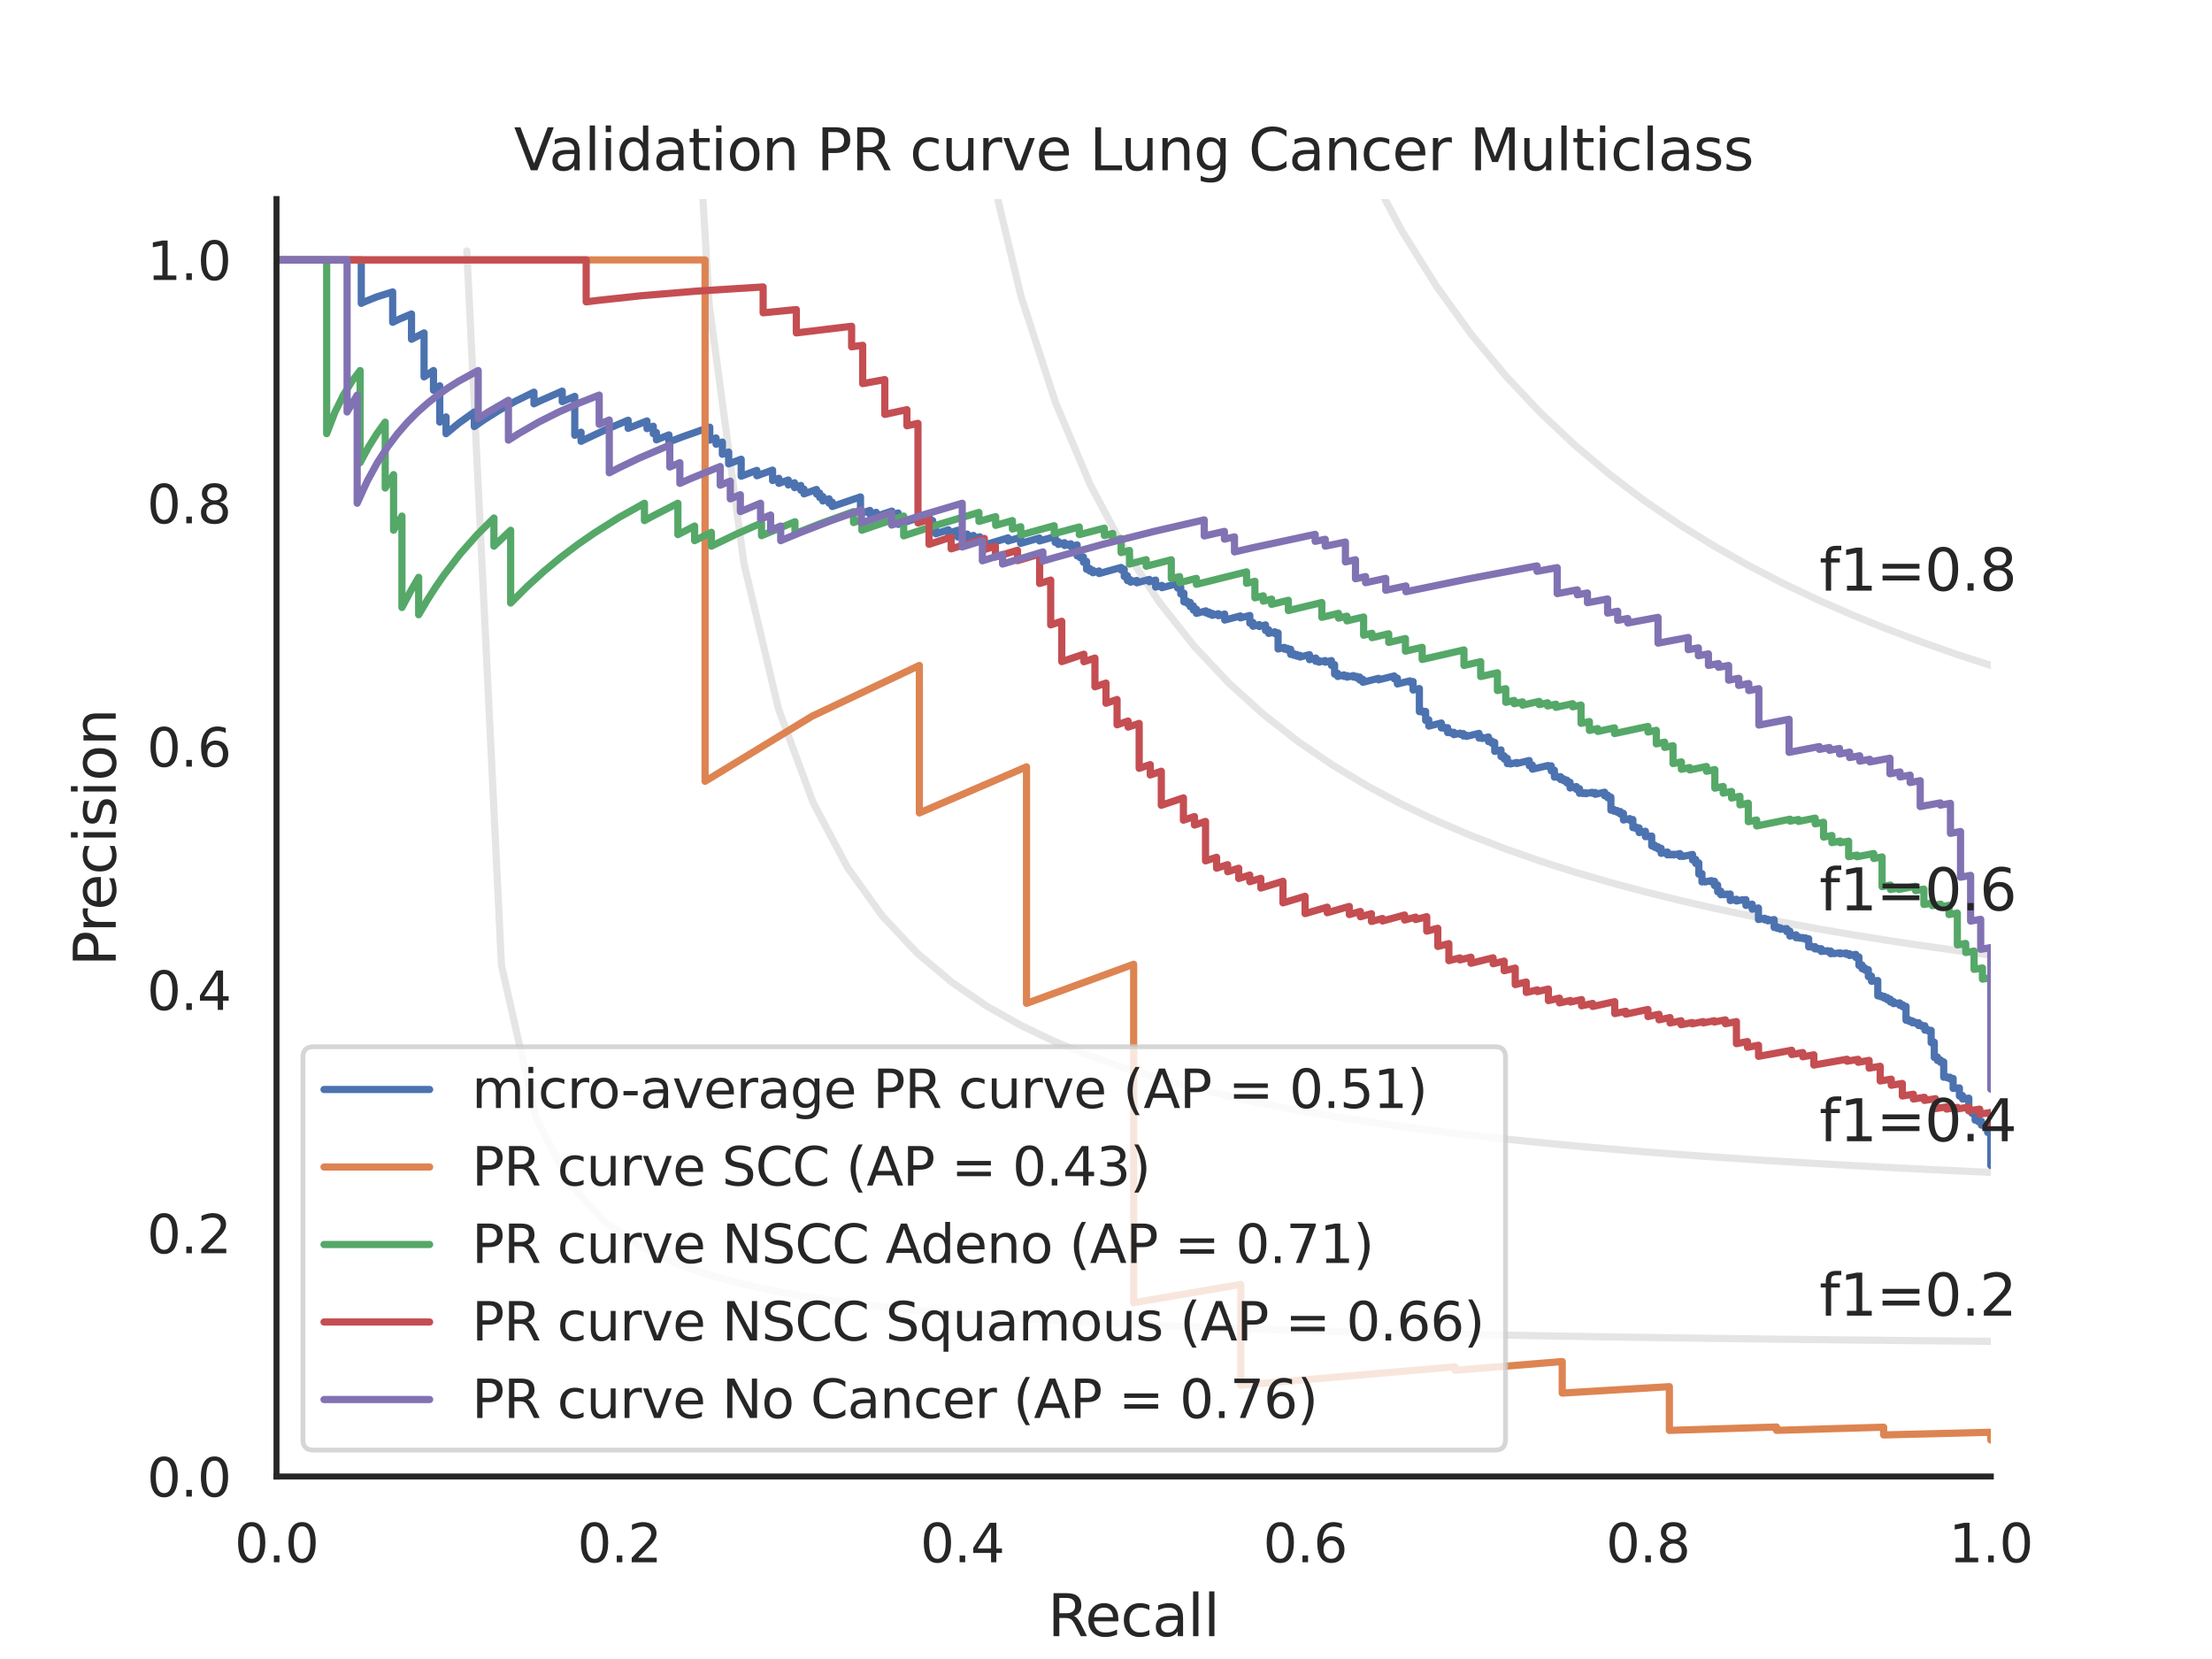 <?xml version="1.0" encoding="utf-8" standalone="no"?>
<!DOCTYPE svg PUBLIC "-//W3C//DTD SVG 1.1//EN"
  "http://www.w3.org/Graphics/SVG/1.1/DTD/svg11.dtd">
<svg xmlns:xlink="http://www.w3.org/1999/xlink" width="460.8pt" height="345.6pt" viewBox="0 0 460.8 345.6" xmlns="http://www.w3.org/2000/svg" version="1.1">
 <defs>
  <style type="text/css">*{stroke-linejoin: round; stroke-linecap: butt}</style>
 </defs>
 <g id="figure_1">
  <g id="patch_1">
   <path d="M 0 345.6 
L 460.8 345.6 
L 460.8 0 
L 0 0 
z
" style="fill: #ffffff"/>
  </g>
  <g id="axes_1">
   <g id="patch_2">
    <path d="M 57.6 307.584 
L 414.72 307.584 
L 414.72 41.472 
L 57.6 41.472 
z
" style="fill: #ffffff"/>
   </g>
   <g id="matplotlib.axis_1">
    <g id="xtick_1">
     <g id="text_1">
      <!-- 0.0 -->
      <g style="fill: #262626" transform="translate(48.853 325.442) scale(0.11 -0.11)">
       <defs>
        <path id="DejaVuSans-30" d="M 2034 4250 
Q 1547 4250 1301 3770 
Q 1056 3291 1056 2328 
Q 1056 1369 1301 889 
Q 1547 409 2034 409 
Q 2525 409 2770 889 
Q 3016 1369 3016 2328 
Q 3016 3291 2770 3770 
Q 2525 4250 2034 4250 
z
M 2034 4750 
Q 2819 4750 3233 4129 
Q 3647 3509 3647 2328 
Q 3647 1150 3233 529 
Q 2819 -91 2034 -91 
Q 1250 -91 836 529 
Q 422 1150 422 2328 
Q 422 3509 836 4129 
Q 1250 4750 2034 4750 
z
" transform="scale(0.016)"/>
        <path id="DejaVuSans-2e" d="M 684 794 
L 1344 794 
L 1344 0 
L 684 0 
L 684 794 
z
" transform="scale(0.016)"/>
       </defs>
       <use xlink:href="#DejaVuSans-30"/>
       <use xlink:href="#DejaVuSans-2e" x="63.623"/>
       <use xlink:href="#DejaVuSans-30" x="95.41"/>
      </g>
     </g>
    </g>
    <g id="xtick_2">
     <g id="text_2">
      <!-- 0.2 -->
      <g style="fill: #262626" transform="translate(120.277 325.442) scale(0.11 -0.11)">
       <defs>
        <path id="DejaVuSans-32" d="M 1228 531 
L 3431 531 
L 3431 0 
L 469 0 
L 469 531 
Q 828 903 1448 1529 
Q 2069 2156 2228 2338 
Q 2531 2678 2651 2914 
Q 2772 3150 2772 3378 
Q 2772 3750 2511 3984 
Q 2250 4219 1831 4219 
Q 1534 4219 1204 4116 
Q 875 4013 500 3803 
L 500 4441 
Q 881 4594 1212 4672 
Q 1544 4750 1819 4750 
Q 2544 4750 2975 4387 
Q 3406 4025 3406 3419 
Q 3406 3131 3298 2873 
Q 3191 2616 2906 2266 
Q 2828 2175 2409 1742 
Q 1991 1309 1228 531 
z
" transform="scale(0.016)"/>
       </defs>
       <use xlink:href="#DejaVuSans-30"/>
       <use xlink:href="#DejaVuSans-2e" x="63.623"/>
       <use xlink:href="#DejaVuSans-32" x="95.41"/>
      </g>
     </g>
    </g>
    <g id="xtick_3">
     <g id="text_3">
      <!-- 0.4 -->
      <g style="fill: #262626" transform="translate(191.701 325.442) scale(0.11 -0.11)">
       <defs>
        <path id="DejaVuSans-34" d="M 2419 4116 
L 825 1625 
L 2419 1625 
L 2419 4116 
z
M 2253 4666 
L 3047 4666 
L 3047 1625 
L 3713 1625 
L 3713 1100 
L 3047 1100 
L 3047 0 
L 2419 0 
L 2419 1100 
L 313 1100 
L 313 1709 
L 2253 4666 
z
" transform="scale(0.016)"/>
       </defs>
       <use xlink:href="#DejaVuSans-30"/>
       <use xlink:href="#DejaVuSans-2e" x="63.623"/>
       <use xlink:href="#DejaVuSans-34" x="95.41"/>
      </g>
     </g>
    </g>
    <g id="xtick_4">
     <g id="text_4">
      <!-- 0.6 -->
      <g style="fill: #262626" transform="translate(263.125 325.442) scale(0.11 -0.11)">
       <defs>
        <path id="DejaVuSans-36" d="M 2113 2584 
Q 1688 2584 1439 2293 
Q 1191 2003 1191 1497 
Q 1191 994 1439 701 
Q 1688 409 2113 409 
Q 2538 409 2786 701 
Q 3034 994 3034 1497 
Q 3034 2003 2786 2293 
Q 2538 2584 2113 2584 
z
M 3366 4563 
L 3366 3988 
Q 3128 4100 2886 4159 
Q 2644 4219 2406 4219 
Q 1781 4219 1451 3797 
Q 1122 3375 1075 2522 
Q 1259 2794 1537 2939 
Q 1816 3084 2150 3084 
Q 2853 3084 3261 2657 
Q 3669 2231 3669 1497 
Q 3669 778 3244 343 
Q 2819 -91 2113 -91 
Q 1303 -91 875 529 
Q 447 1150 447 2328 
Q 447 3434 972 4092 
Q 1497 4750 2381 4750 
Q 2619 4750 2861 4703 
Q 3103 4656 3366 4563 
z
" transform="scale(0.016)"/>
       </defs>
       <use xlink:href="#DejaVuSans-30"/>
       <use xlink:href="#DejaVuSans-2e" x="63.623"/>
       <use xlink:href="#DejaVuSans-36" x="95.41"/>
      </g>
     </g>
    </g>
    <g id="xtick_5">
     <g id="text_5">
      <!-- 0.8 -->
      <g style="fill: #262626" transform="translate(334.549 325.442) scale(0.11 -0.11)">
       <defs>
        <path id="DejaVuSans-38" d="M 2034 2216 
Q 1584 2216 1326 1975 
Q 1069 1734 1069 1313 
Q 1069 891 1326 650 
Q 1584 409 2034 409 
Q 2484 409 2743 651 
Q 3003 894 3003 1313 
Q 3003 1734 2745 1975 
Q 2488 2216 2034 2216 
z
M 1403 2484 
Q 997 2584 770 2862 
Q 544 3141 544 3541 
Q 544 4100 942 4425 
Q 1341 4750 2034 4750 
Q 2731 4750 3128 4425 
Q 3525 4100 3525 3541 
Q 3525 3141 3298 2862 
Q 3072 2584 2669 2484 
Q 3125 2378 3379 2068 
Q 3634 1759 3634 1313 
Q 3634 634 3220 271 
Q 2806 -91 2034 -91 
Q 1263 -91 848 271 
Q 434 634 434 1313 
Q 434 1759 690 2068 
Q 947 2378 1403 2484 
z
M 1172 3481 
Q 1172 3119 1398 2916 
Q 1625 2713 2034 2713 
Q 2441 2713 2670 2916 
Q 2900 3119 2900 3481 
Q 2900 3844 2670 4047 
Q 2441 4250 2034 4250 
Q 1625 4250 1398 4047 
Q 1172 3844 1172 3481 
z
" transform="scale(0.016)"/>
       </defs>
       <use xlink:href="#DejaVuSans-30"/>
       <use xlink:href="#DejaVuSans-2e" x="63.623"/>
       <use xlink:href="#DejaVuSans-38" x="95.41"/>
      </g>
     </g>
    </g>
    <g id="xtick_6">
     <g id="text_6">
      <!-- 1.0 -->
      <g style="fill: #262626" transform="translate(405.973 325.442) scale(0.11 -0.11)">
       <defs>
        <path id="DejaVuSans-31" d="M 794 531 
L 1825 531 
L 1825 4091 
L 703 3866 
L 703 4441 
L 1819 4666 
L 2450 4666 
L 2450 531 
L 3481 531 
L 3481 0 
L 794 0 
L 794 531 
z
" transform="scale(0.016)"/>
       </defs>
       <use xlink:href="#DejaVuSans-31"/>
       <use xlink:href="#DejaVuSans-2e" x="63.623"/>
       <use xlink:href="#DejaVuSans-30" x="95.41"/>
      </g>
     </g>
    </g>
    <g id="text_7">
     <!-- Recall -->
     <g style="fill: #262626" transform="translate(218.259 340.848) scale(0.12 -0.12)">
      <defs>
       <path id="DejaVuSans-52" d="M 2841 2188 
Q 3044 2119 3236 1894 
Q 3428 1669 3622 1275 
L 4263 0 
L 3584 0 
L 2988 1197 
Q 2756 1666 2539 1819 
Q 2322 1972 1947 1972 
L 1259 1972 
L 1259 0 
L 628 0 
L 628 4666 
L 2053 4666 
Q 2853 4666 3247 4331 
Q 3641 3997 3641 3322 
Q 3641 2881 3436 2590 
Q 3231 2300 2841 2188 
z
M 1259 4147 
L 1259 2491 
L 2053 2491 
Q 2509 2491 2742 2702 
Q 2975 2913 2975 3322 
Q 2975 3731 2742 3939 
Q 2509 4147 2053 4147 
L 1259 4147 
z
" transform="scale(0.016)"/>
       <path id="DejaVuSans-65" d="M 3597 1894 
L 3597 1613 
L 953 1613 
Q 991 1019 1311 708 
Q 1631 397 2203 397 
Q 2534 397 2845 478 
Q 3156 559 3463 722 
L 3463 178 
Q 3153 47 2828 -22 
Q 2503 -91 2169 -91 
Q 1331 -91 842 396 
Q 353 884 353 1716 
Q 353 2575 817 3079 
Q 1281 3584 2069 3584 
Q 2775 3584 3186 3129 
Q 3597 2675 3597 1894 
z
M 3022 2063 
Q 3016 2534 2758 2815 
Q 2500 3097 2075 3097 
Q 1594 3097 1305 2825 
Q 1016 2553 972 2059 
L 3022 2063 
z
" transform="scale(0.016)"/>
       <path id="DejaVuSans-63" d="M 3122 3366 
L 3122 2828 
Q 2878 2963 2633 3030 
Q 2388 3097 2138 3097 
Q 1578 3097 1268 2742 
Q 959 2388 959 1747 
Q 959 1106 1268 751 
Q 1578 397 2138 397 
Q 2388 397 2633 464 
Q 2878 531 3122 666 
L 3122 134 
Q 2881 22 2623 -34 
Q 2366 -91 2075 -91 
Q 1284 -91 818 406 
Q 353 903 353 1747 
Q 353 2603 823 3093 
Q 1294 3584 2113 3584 
Q 2378 3584 2631 3529 
Q 2884 3475 3122 3366 
z
" transform="scale(0.016)"/>
       <path id="DejaVuSans-61" d="M 2194 1759 
Q 1497 1759 1228 1600 
Q 959 1441 959 1056 
Q 959 750 1161 570 
Q 1363 391 1709 391 
Q 2188 391 2477 730 
Q 2766 1069 2766 1631 
L 2766 1759 
L 2194 1759 
z
M 3341 1997 
L 3341 0 
L 2766 0 
L 2766 531 
Q 2569 213 2275 61 
Q 1981 -91 1556 -91 
Q 1019 -91 701 211 
Q 384 513 384 1019 
Q 384 1609 779 1909 
Q 1175 2209 1959 2209 
L 2766 2209 
L 2766 2266 
Q 2766 2663 2505 2880 
Q 2244 3097 1772 3097 
Q 1472 3097 1187 3025 
Q 903 2953 641 2809 
L 641 3341 
Q 956 3463 1253 3523 
Q 1550 3584 1831 3584 
Q 2591 3584 2966 3190 
Q 3341 2797 3341 1997 
z
" transform="scale(0.016)"/>
       <path id="DejaVuSans-6c" d="M 603 4863 
L 1178 4863 
L 1178 0 
L 603 0 
L 603 4863 
z
" transform="scale(0.016)"/>
      </defs>
      <use xlink:href="#DejaVuSans-52"/>
      <use xlink:href="#DejaVuSans-65" x="64.982"/>
      <use xlink:href="#DejaVuSans-63" x="126.506"/>
      <use xlink:href="#DejaVuSans-61" x="181.486"/>
      <use xlink:href="#DejaVuSans-6c" x="242.766"/>
      <use xlink:href="#DejaVuSans-6c" x="270.549"/>
     </g>
    </g>
   </g>
   <g id="matplotlib.axis_2">
    <g id="ytick_1">
     <g id="text_8">
      <!-- 0.0 -->
      <g style="fill: #262626" transform="translate(30.607 311.763) scale(0.11 -0.11)">
       <use xlink:href="#DejaVuSans-30"/>
       <use xlink:href="#DejaVuSans-2e" x="63.623"/>
       <use xlink:href="#DejaVuSans-30" x="95.41"/>
      </g>
     </g>
    </g>
    <g id="ytick_2">
     <g id="text_9">
      <!-- 0.2 -->
      <g style="fill: #262626" transform="translate(30.607 261.075) scale(0.11 -0.11)">
       <use xlink:href="#DejaVuSans-30"/>
       <use xlink:href="#DejaVuSans-2e" x="63.623"/>
       <use xlink:href="#DejaVuSans-32" x="95.41"/>
      </g>
     </g>
    </g>
    <g id="ytick_3">
     <g id="text_10">
      <!-- 0.4 -->
      <g style="fill: #262626" transform="translate(30.607 210.387) scale(0.11 -0.11)">
       <use xlink:href="#DejaVuSans-30"/>
       <use xlink:href="#DejaVuSans-2e" x="63.623"/>
       <use xlink:href="#DejaVuSans-34" x="95.41"/>
      </g>
     </g>
    </g>
    <g id="ytick_4">
     <g id="text_11">
      <!-- 0.6 -->
      <g style="fill: #262626" transform="translate(30.607 159.699) scale(0.11 -0.11)">
       <use xlink:href="#DejaVuSans-30"/>
       <use xlink:href="#DejaVuSans-2e" x="63.623"/>
       <use xlink:href="#DejaVuSans-36" x="95.41"/>
      </g>
     </g>
    </g>
    <g id="ytick_5">
     <g id="text_12">
      <!-- 0.8 -->
      <g style="fill: #262626" transform="translate(30.607 109.011) scale(0.11 -0.11)">
       <use xlink:href="#DejaVuSans-30"/>
       <use xlink:href="#DejaVuSans-2e" x="63.623"/>
       <use xlink:href="#DejaVuSans-38" x="95.41"/>
      </g>
     </g>
    </g>
    <g id="ytick_6">
     <g id="text_13">
      <!-- 1.0 -->
      <g style="fill: #262626" transform="translate(30.607 58.323) scale(0.11 -0.11)">
       <use xlink:href="#DejaVuSans-31"/>
       <use xlink:href="#DejaVuSans-2e" x="63.623"/>
       <use xlink:href="#DejaVuSans-30" x="95.41"/>
      </g>
     </g>
    </g>
    <g id="text_14">
     <!-- Precision -->
     <g style="fill: #262626" transform="translate(24.111 201.296) rotate(-90) scale(0.12 -0.12)">
      <defs>
       <path id="DejaVuSans-50" d="M 1259 4147 
L 1259 2394 
L 2053 2394 
Q 2494 2394 2734 2622 
Q 2975 2850 2975 3272 
Q 2975 3691 2734 3919 
Q 2494 4147 2053 4147 
L 1259 4147 
z
M 628 4666 
L 2053 4666 
Q 2838 4666 3239 4311 
Q 3641 3956 3641 3272 
Q 3641 2581 3239 2228 
Q 2838 1875 2053 1875 
L 1259 1875 
L 1259 0 
L 628 0 
L 628 4666 
z
" transform="scale(0.016)"/>
       <path id="DejaVuSans-72" d="M 2631 2963 
Q 2534 3019 2420 3045 
Q 2306 3072 2169 3072 
Q 1681 3072 1420 2755 
Q 1159 2438 1159 1844 
L 1159 0 
L 581 0 
L 581 3500 
L 1159 3500 
L 1159 2956 
Q 1341 3275 1631 3429 
Q 1922 3584 2338 3584 
Q 2397 3584 2469 3576 
Q 2541 3569 2628 3553 
L 2631 2963 
z
" transform="scale(0.016)"/>
       <path id="DejaVuSans-69" d="M 603 3500 
L 1178 3500 
L 1178 0 
L 603 0 
L 603 3500 
z
M 603 4863 
L 1178 4863 
L 1178 4134 
L 603 4134 
L 603 4863 
z
" transform="scale(0.016)"/>
       <path id="DejaVuSans-73" d="M 2834 3397 
L 2834 2853 
Q 2591 2978 2328 3040 
Q 2066 3103 1784 3103 
Q 1356 3103 1142 2972 
Q 928 2841 928 2578 
Q 928 2378 1081 2264 
Q 1234 2150 1697 2047 
L 1894 2003 
Q 2506 1872 2764 1633 
Q 3022 1394 3022 966 
Q 3022 478 2636 193 
Q 2250 -91 1575 -91 
Q 1294 -91 989 -36 
Q 684 19 347 128 
L 347 722 
Q 666 556 975 473 
Q 1284 391 1588 391 
Q 1994 391 2212 530 
Q 2431 669 2431 922 
Q 2431 1156 2273 1281 
Q 2116 1406 1581 1522 
L 1381 1569 
Q 847 1681 609 1914 
Q 372 2147 372 2553 
Q 372 3047 722 3315 
Q 1072 3584 1716 3584 
Q 2034 3584 2315 3537 
Q 2597 3491 2834 3397 
z
" transform="scale(0.016)"/>
       <path id="DejaVuSans-6f" d="M 1959 3097 
Q 1497 3097 1228 2736 
Q 959 2375 959 1747 
Q 959 1119 1226 758 
Q 1494 397 1959 397 
Q 2419 397 2687 759 
Q 2956 1122 2956 1747 
Q 2956 2369 2687 2733 
Q 2419 3097 1959 3097 
z
M 1959 3584 
Q 2709 3584 3137 3096 
Q 3566 2609 3566 1747 
Q 3566 888 3137 398 
Q 2709 -91 1959 -91 
Q 1206 -91 779 398 
Q 353 888 353 1747 
Q 353 2609 779 3096 
Q 1206 3584 1959 3584 
z
" transform="scale(0.016)"/>
       <path id="DejaVuSans-6e" d="M 3513 2113 
L 3513 0 
L 2938 0 
L 2938 2094 
Q 2938 2591 2744 2837 
Q 2550 3084 2163 3084 
Q 1697 3084 1428 2787 
Q 1159 2491 1159 1978 
L 1159 0 
L 581 0 
L 581 3500 
L 1159 3500 
L 1159 2956 
Q 1366 3272 1645 3428 
Q 1925 3584 2291 3584 
Q 2894 3584 3203 3211 
Q 3513 2838 3513 2113 
z
" transform="scale(0.016)"/>
      </defs>
      <use xlink:href="#DejaVuSans-50"/>
      <use xlink:href="#DejaVuSans-72" x="58.553"/>
      <use xlink:href="#DejaVuSans-65" x="97.416"/>
      <use xlink:href="#DejaVuSans-63" x="158.939"/>
      <use xlink:href="#DejaVuSans-69" x="213.92"/>
      <use xlink:href="#DejaVuSans-73" x="241.703"/>
      <use xlink:href="#DejaVuSans-69" x="293.803"/>
      <use xlink:href="#DejaVuSans-6f" x="321.586"/>
      <use xlink:href="#DejaVuSans-6e" x="382.768"/>
     </g>
    </g>
   </g>
   <g id="line2d_1">
    <path d="M 97.248 52.267 
L 104.463 201.073 
L 111.678 232.96 
L 118.893 246.859 
L 126.109 254.643 
L 133.324 259.62 
L 140.539 263.076 
L 147.755 265.615 
L 154.97 267.561 
L 162.185 269.099 
L 169.4 270.345 
L 176.616 271.375 
L 183.831 272.241 
L 191.046 272.979 
L 198.262 273.616 
L 205.477 274.171 
L 212.692 274.658 
L 219.907 275.091 
L 227.123 275.476 
L 234.338 275.822 
L 241.553 276.135 
L 248.769 276.418 
L 255.984 276.676 
L 263.199 276.912 
L 270.414 277.129 
L 277.63 277.33 
L 284.845 277.515 
L 292.06 277.686 
L 299.275 277.846 
L 306.491 277.994 
L 313.706 278.133 
L 320.921 278.264 
L 328.137 278.386 
L 335.352 278.501 
L 342.567 278.609 
L 349.782 278.711 
L 356.998 278.808 
L 364.213 278.899 
L 371.428 278.986 
L 378.644 279.068 
L 385.859 279.146 
L 393.074 279.221 
L 400.289 279.292 
L 407.505 279.359 
L 414.72 279.424 
" clip-path="url(#p3e1d20ad5e)" style="fill: none; stroke: #808080; stroke-opacity: 0.2; stroke-width: 1.5; stroke-linecap: round"/>
   </g>
   <g id="line2d_2">
    <path d="M 143.905 -1 
L 147.755 63.611 
L 154.97 117.362 
L 162.185 147.722 
L 169.4 167.231 
L 176.616 180.825 
L 183.831 190.84 
L 191.046 198.524 
L 198.262 204.607 
L 205.477 209.542 
L 212.692 213.626 
L 219.907 217.061 
L 227.123 219.991 
L 234.338 222.519 
L 241.553 224.724 
L 248.769 226.662 
L 255.984 228.38 
L 263.199 229.914 
L 270.414 231.291 
L 277.63 232.534 
L 284.845 233.662 
L 292.06 234.69 
L 299.275 235.631 
L 306.491 236.496 
L 313.706 237.293 
L 320.921 238.03 
L 328.137 238.714 
L 335.352 239.349 
L 342.567 239.942 
L 349.782 240.496 
L 356.998 241.015 
L 364.213 241.503 
L 371.428 241.961 
L 378.644 242.393 
L 385.859 242.8 
L 393.074 243.185 
L 400.289 243.55 
L 407.505 243.896 
L 414.72 244.224 
" clip-path="url(#p3e1d20ad5e)" style="fill: none; stroke: #808080; stroke-opacity: 0.2; stroke-width: 1.5; stroke-linecap: round"/>
   </g>
   <g id="line2d_3">
    <path d="M 200.009 -1 
L 205.477 31.611 
L 212.692 61.693 
L 219.907 83.907 
L 227.123 100.983 
L 234.338 114.518 
L 241.553 125.511 
L 248.769 134.616 
L 255.984 142.281 
L 263.199 148.823 
L 270.414 154.471 
L 277.63 159.398 
L 284.845 163.732 
L 292.06 167.575 
L 299.275 171.006 
L 306.491 174.088 
L 313.706 176.871 
L 320.921 179.398 
L 328.137 181.701 
L 335.352 183.809 
L 342.567 185.746 
L 349.782 187.532 
L 356.998 189.184 
L 364.213 190.716 
L 371.428 192.142 
L 378.644 193.471 
L 385.859 194.714 
L 393.074 195.878 
L 400.289 196.971 
L 407.505 197.998 
L 414.72 198.967 
" clip-path="url(#p3e1d20ad5e)" style="fill: none; stroke: #808080; stroke-opacity: 0.2; stroke-width: 1.5; stroke-linecap: round"/>
   </g>
   <g id="line2d_4">
    <path d="M 270.344 -1 
L 270.414 -0.768 
L 277.63 18.581 
L 284.845 34.622 
L 292.06 48.136 
L 299.275 59.676 
L 306.491 69.647 
L 313.706 78.346 
L 320.921 86.004 
L 328.137 92.796 
L 335.352 98.862 
L 342.567 104.312 
L 349.782 109.235 
L 356.998 113.705 
L 364.213 117.78 
L 371.428 121.512 
L 378.644 124.941 
L 385.859 128.104 
L 393.074 131.029 
L 400.289 133.744 
L 407.505 136.269 
L 414.72 138.624 
" clip-path="url(#p3e1d20ad5e)" style="fill: none; stroke: #808080; stroke-opacity: 0.2; stroke-width: 1.5; stroke-linecap: round"/>
   </g>
   <g id="line2d_5">
    <path d="M 414.72 242.8 
L 414.72 235.811 
L 414.066 235.905 
L 414.066 235.794 
L 414.066 234.579 
L 413.412 234.675 
L 413.412 234.598 
L 413.412 234.287 
L 412.758 234.383 
L 412.758 234.305 
L 412.758 233.556 
L 412.104 233.653 
L 412.104 233.573 
L 412.104 233.253 
L 411.45 233.35 
L 411.45 233.269 
L 411.45 231.832 
L 410.796 231.93 
L 410.796 231.847 
L 410.796 231.255 
L 410.142 231.354 
L 410.142 231.269 
L 410.142 228.759 
L 408.833 228.96 
L 408.833 228.87 
L 408.833 228.227 
L 408.179 228.329 
L 408.179 228.236 
L 408.179 226.628 
L 406.871 226.738 
L 406.871 224.657 
L 406.217 224.761 
L 406.217 224.66 
L 406.217 224.404 
L 405.563 224.509 
L 405.563 224.407 
L 405.563 224.304 
L 404.909 224.409 
L 404.909 224.306 
L 404.909 221.206 
L 404.255 221.313 
L 404.255 221.203 
L 404.255 220.812 
L 403.601 220.92 
L 403.601 220.807 
L 403.601 220.185 
L 402.947 220.294 
L 402.947 220.237 
L 402.947 217.106 
L 402.293 217.217 
L 402.293 217.156 
L 402.293 214.638 
L 401.639 214.75 
L 401.639 214.685 
L 401.639 214.491 
L 400.985 214.603 
L 400.985 214.538 
L 400.985 213.684 
L 400.331 213.797 
L 400.331 213.731 
L 400.331 213.531 
L 399.676 213.644 
L 399.676 213.578 
L 399.676 213.041 
L 399.022 213.155 
L 399.022 213.087 
L 399.022 212.952 
L 398.368 213.066 
L 398.368 212.998 
L 398.368 212.658 
L 397.714 212.772 
L 397.714 212.704 
L 397.714 212.43 
L 397.06 212.544 
L 397.06 212.475 
L 397.06 209.643 
L 396.406 209.758 
L 396.406 209.685 
L 396.406 209.319 
L 395.752 209.435 
L 395.752 209.362 
L 395.752 208.918 
L 394.444 209.077 
L 394.444 208.629 
L 393.79 208.746 
L 393.79 208.671 
L 393.79 208.143 
L 393.136 208.26 
L 393.136 208.184 
L 393.136 207.803 
L 392.482 207.921 
L 392.482 207.844 
L 392.482 207.537 
L 391.828 207.655 
L 391.828 207.578 
L 391.828 207.346 
L 391.174 207.464 
L 391.174 207.387 
L 391.174 204.263 
L 389.865 204.421 
L 389.865 203.335 
L 389.211 203.456 
L 389.211 203.371 
L 389.211 202.001 
L 388.557 202.123 
L 388.557 202.036 
L 388.557 201.688 
L 387.903 201.809 
L 387.903 201.722 
L 387.903 201.017 
L 387.249 201.139 
L 387.249 201.05 
L 387.249 199.335 
L 386.595 199.458 
L 386.595 199.366 
L 386.595 198.812 
L 385.287 199.06 
L 385.287 198.967 
L 385.287 198.687 
L 384.633 198.811 
L 384.633 198.718 
L 384.633 198.531 
L 383.325 198.686 
L 383.325 198.497 
L 382.017 198.653 
L 382.017 198.559 
L 381.363 198.684 
L 381.363 198.589 
L 381.363 198.114 
L 380.709 198.24 
L 380.709 198.144 
L 380.709 198.048 
L 379.4 198.205 
L 379.4 197.626 
L 378.746 197.753 
L 378.746 197.656 
L 378.746 197.558 
L 378.092 197.685 
L 378.092 197.588 
L 378.092 197.197 
L 377.438 197.324 
L 377.438 197.226 
L 377.438 197.128 
L 376.784 197.255 
L 376.784 197.157 
L 376.784 195.556 
L 376.13 195.684 
L 376.13 195.583 
L 376.13 195.379 
L 375.476 195.508 
L 375.476 195.406 
L 375.476 195.303 
L 374.822 195.432 
L 374.822 195.33 
L 374.822 195.227 
L 374.168 195.356 
L 374.168 195.253 
L 374.168 194.737 
L 372.86 194.996 
L 372.86 194.892 
L 372.86 193.949 
L 372.206 194.079 
L 372.206 193.973 
L 372.206 193.441 
L 370.898 193.595 
L 370.898 193.273 
L 370.244 193.405 
L 370.244 193.297 
L 370.244 193.081 
L 369.589 193.212 
L 369.589 193.104 
L 369.589 191.566 
L 368.281 191.83 
L 368.281 191.719 
L 368.281 191.495 
L 367.627 191.628 
L 367.627 191.516 
L 367.627 191.291 
L 366.319 191.557 
L 366.319 191.445 
L 366.319 189.145 
L 365.011 189.413 
L 365.011 188.348 
L 363.703 188.617 
L 363.703 187.412 
L 363.049 187.547 
L 363.049 187.425 
L 361.741 187.696 
L 361.741 187.329 
L 360.433 187.602 
L 360.433 186.237 
L 359.778 186.374 
L 359.778 186.248 
L 359.124 186.385 
L 359.124 186.259 
L 358.47 186.396 
L 358.47 185.636 
L 357.816 185.774 
L 357.816 184.354 
L 357.162 184.492 
L 357.162 183.572 
L 356.508 183.71 
L 356.508 183.445 
L 355.2 183.722 
L 355.2 183.589 
L 354.546 183.728 
L 354.546 181.971 
L 353.892 182.11 
L 353.892 179.735 
L 353.238 179.875 
L 353.238 179.015 
L 352.584 179.155 
L 352.584 177.991 
L 350.622 178.413 
L 350.622 178.266 
L 349.967 178.408 
L 349.967 177.816 
L 348.659 178.1 
L 348.659 177.951 
L 348.005 178.093 
L 348.005 177.944 
L 347.351 178.087 
L 347.351 177.487 
L 346.043 177.773 
L 346.043 176.709 
L 345.389 176.853 
L 345.389 176.392 
L 344.735 176.536 
L 344.735 176.071 
L 344.081 176.215 
L 344.081 174.162 
L 343.427 174.307 
L 343.427 174.146 
L 342.773 174.291 
L 342.773 173.156 
L 341.465 173.446 
L 341.465 172.458 
L 340.811 172.603 
L 340.811 172.27 
L 340.156 172.416 
L 340.156 170.726 
L 339.502 170.872 
L 339.502 170.529 
L 338.194 170.822 
L 338.194 169.432 
L 337.54 169.579 
L 337.54 169.05 
L 336.886 169.197 
L 336.886 168.842 
L 336.232 168.989 
L 336.232 168.632 
L 335.578 168.78 
L 335.578 166.044 
L 334.924 166.191 
L 334.924 165.631 
L 334.27 165.778 
L 334.27 165.024 
L 332.308 165.468 
L 332.308 165.088 
L 331.654 165.236 
L 331.654 165.045 
L 330.345 165.344 
L 330.345 165.152 
L 329.691 165.302 
L 329.691 165.11 
L 329.037 165.26 
L 329.037 164.29 
L 328.383 164.441 
L 328.383 163.852 
L 327.075 164.154 
L 327.075 162.962 
L 326.421 163.113 
L 326.421 162.509 
L 325.767 162.66 
L 325.767 162.255 
L 325.113 162.406 
L 325.113 161.794 
L 324.459 161.945 
L 324.459 161.74 
L 323.805 161.892 
L 323.805 160.437 
L 323.151 160.589 
L 323.151 159.531 
L 322.497 159.683 
L 322.497 159.47 
L 319.226 160.235 
L 319.226 159.373 
L 318.572 159.528 
L 318.572 158.436 
L 315.956 159.055 
L 315.956 158.834 
L 314.648 159.146 
L 314.648 158.924 
L 313.994 159.081 
L 313.994 157.963 
L 313.34 158.119 
L 313.34 157.44 
L 312.686 157.597 
L 312.686 156.219 
L 311.378 156.532 
L 311.378 154.653 
L 310.724 154.809 
L 310.724 154.332 
L 310.069 154.489 
L 310.069 153.524 
L 308.761 153.838 
L 308.761 153.595 
L 308.107 153.753 
L 308.107 152.771 
L 305.491 153.405 
L 305.491 153.157 
L 304.837 153.316 
L 304.837 152.818 
L 304.183 152.977 
L 304.183 152.727 
L 302.875 153.047 
L 302.875 152.543 
L 302.221 152.704 
L 302.221 152.451 
L 301.567 152.612 
L 301.567 151.589 
L 300.913 151.75 
L 300.913 151.492 
L 300.258 151.653 
L 300.258 150.612 
L 297.642 151.261 
L 297.642 149.936 
L 296.988 150.098 
L 296.988 148.204 
L 296.334 148.366 
L 296.334 148.092 
L 295.68 148.254 
L 295.68 143.434 
L 294.372 143.753 
L 294.372 141.979 
L 293.718 142.138 
L 293.718 141.838 
L 291.102 142.478 
L 291.102 141.264 
L 290.447 141.424 
L 290.447 140.81 
L 287.177 141.619 
L 287.177 141.308 
L 283.907 142.131 
L 283.907 141.504 
L 283.253 141.67 
L 283.253 141.038 
L 282.599 141.204 
L 282.599 140.885 
L 281.945 141.052 
L 281.945 140.732 
L 280.636 141.066 
L 280.636 140.744 
L 279.982 140.912 
L 279.982 140.589 
L 278.674 140.925 
L 278.674 140.274 
L 278.02 140.443 
L 278.02 138.457 
L 277.366 138.624 
L 277.366 137.612 
L 276.058 137.947 
L 276.058 137.606 
L 274.75 137.943 
L 274.75 137.6 
L 274.096 137.769 
L 274.096 137.079 
L 272.788 137.417 
L 272.788 136.369 
L 270.825 136.879 
L 270.825 136.525 
L 270.171 136.696 
L 270.171 136.341 
L 269.517 136.512 
L 269.517 136.155 
L 268.863 136.326 
L 268.863 135.245 
L 268.209 135.416 
L 268.209 135.052 
L 267.555 135.223 
L 267.555 134.857 
L 266.247 135.202 
L 266.247 131.829 
L 265.593 131.998 
L 265.593 131.615 
L 264.285 131.955 
L 264.285 131.181 
L 263.631 131.351 
L 263.631 130.176 
L 262.323 130.515 
L 262.323 130.119 
L 261.015 130.461 
L 261.015 129.661 
L 260.36 129.832 
L 260.36 128.209 
L 258.398 128.719 
L 258.398 128.307 
L 255.128 129.172 
L 255.128 127.915 
L 253.82 128.263 
L 253.82 127.839 
L 252.512 128.189 
L 252.512 127.762 
L 251.858 127.938 
L 251.858 127.508 
L 251.204 127.684 
L 251.204 127.252 
L 249.241 127.783 
L 249.241 126.908 
L 248.587 127.085 
L 248.587 126.2 
L 247.933 126.378 
L 247.933 125.483 
L 247.279 125.659 
L 247.279 125.208 
L 246.625 125.385 
L 246.625 123.553 
L 245.971 123.728 
L 245.971 122.328 
L 245.317 122.502 
L 245.317 121.555 
L 242.047 122.428 
L 242.047 121.947 
L 240.738 122.301 
L 240.738 120.839 
L 239.43 121.192 
L 239.43 120.697 
L 236.814 121.411 
L 236.814 120.91 
L 235.506 121.271 
L 235.506 120.766 
L 234.852 120.947 
L 234.852 119.928 
L 234.198 120.108 
L 234.198 118.554 
L 233.544 118.733 
L 233.544 118.208 
L 228.965 119.478 
L 228.965 118.944 
L 227.657 119.314 
L 227.657 118.775 
L 227.003 118.961 
L 227.003 118.417 
L 226.349 118.603 
L 226.349 116.95 
L 225.695 117.133 
L 225.695 116.013 
L 225.041 116.196 
L 225.041 115.629 
L 224.387 115.812 
L 224.387 113.508 
L 223.079 113.867 
L 223.079 113.28 
L 221.771 113.641 
L 221.771 113.047 
L 220.462 113.41 
L 220.462 112.811 
L 219.808 112.992 
L 219.808 111.78 
L 216.538 112.692 
L 216.538 112.073 
L 212.614 113.198 
L 212.614 111.932 
L 209.997 112.694 
L 209.997 112.049 
L 204.765 113.625 
L 204.765 112.296 
L 204.111 112.496 
L 204.111 111.823 
L 202.803 112.224 
L 202.803 111.543 
L 201.495 111.946 
L 201.495 111.257 
L 199.532 111.867 
L 199.532 110.464 
L 197.57 111.076 
L 197.57 110.362 
L 194.954 111.191 
L 194.954 110.464 
L 194.3 110.673 
L 194.3 108.453 
L 193.646 108.658 
L 193.646 107.904 
L 192.338 108.314 
L 192.338 107.551 
L 187.105 109.24 
L 187.105 106.86 
L 185.797 107.285 
L 185.797 106.474 
L 182.527 107.555 
L 182.527 106.725 
L 181.218 107.165 
L 181.218 106.323 
L 179.256 106.989 
L 179.256 103.515 
L 173.37 105.517 
L 173.37 104.603 
L 172.716 104.832 
L 172.716 103.906 
L 171.407 104.365 
L 171.407 103.424 
L 170.753 103.653 
L 170.753 102.7 
L 170.099 102.928 
L 170.099 101.963 
L 167.483 102.882 
L 167.483 101.894 
L 166.829 102.125 
L 166.829 101.123 
L 165.521 101.586 
L 165.521 100.566 
L 164.213 101.03 
L 164.213 99.992 
L 162.251 100.694 
L 162.251 99.633 
L 160.942 100.105 
L 160.942 97.932 
L 157.672 99.109 
L 157.672 97.982 
L 154.402 99.2 
L 154.402 95.668 
L 151.785 96.628 
L 151.785 94.161 
L 150.477 94.634 
L 150.477 92.084 
L 149.169 92.544 
L 149.169 91.233 
L 147.861 91.691 
L 147.861 88.992 
L 141.975 91.069 
L 139.358 92.074 
L 139.358 90.598 
L 136.742 91.625 
L 136.742 90.093 
L 136.088 90.35 
L 136.088 88.787 
L 134.78 89.293 
L 134.78 87.688 
L 130.855 89.236 
L 130.855 87.543 
L 126.277 89.459 
L 121.698 91.609 
L 121.044 91.938 
L 121.044 90.029 
L 119.736 90.676 
L 119.736 82.567 
L 117.12 83.671 
L 117.12 81.476 
L 112.542 83.49 
L 111.233 84.121 
L 111.233 81.692 
L 107.309 83.614 
L 104.039 85.433 
L 100.768 87.491 
L 98.806 88.862 
L 98.806 85.824 
L 95.536 88.188 
L 92.92 90.35 
L 92.92 86.846 
L 91.611 87.936 
L 91.611 80.362 
L 90.303 81.298 
L 90.303 77.184 
L 88.341 78.513 
L 88.341 69.35 
L 85.725 70.673 
L 85.725 65.408 
L 83.109 66.507 
L 81.8 67.141 
L 81.8 60.813 
L 78.53 61.824 
L 75.914 62.883 
L 75.26 63.195 
L 75.26 54.144 
L 57.6 54.144 
L 57.6 54.144 
" clip-path="url(#p3e1d20ad5e)" style="fill: none; stroke: #4c72b0; stroke-width: 1.5; stroke-linecap: round"/>
   </g>
   <g id="line2d_6">
    <path d="M 414.72 299.99 
L 414.72 298.368 
L 392.4 298.924 
L 392.4 298.825 
L 392.4 297.309 
L 370.08 297.968 
L 370.08 297.863 
L 370.08 297.27 
L 347.76 297.978 
L 347.76 297.894 
L 347.76 288.864 
L 325.44 290.205 
L 325.44 290.105 
L 325.44 283.637 
L 303.12 285.458 
L 303.12 284.733 
L 258.48 288.576 
L 258.48 267.567 
L 236.16 271.378 
L 236.16 200.872 
L 213.84 209.024 
L 213.84 159.744 
L 191.52 169.344 
L 191.52 138.624 
L 169.2 149.184 
L 146.88 162.761 
L 146.88 54.144 
L 57.6 54.144 
L 57.6 54.144 
" clip-path="url(#p3e1d20ad5e)" style="fill: none; stroke: #dd8452; stroke-width: 1.5; stroke-linecap: round"/>
   </g>
   <g id="line2d_7">
    <path d="M 414.72 210.29 
L 414.72 203.674 
L 412.978 203.973 
L 412.978 201.638 
L 411.236 201.941 
L 411.236 198.119 
L 409.494 198.426 
L 409.494 196.532 
L 407.752 196.842 
L 407.752 190.207 
L 406.01 190.522 
L 406.01 188.598 
L 404.268 188.914 
L 404.268 188.353 
L 402.526 188.671 
L 402.526 188.105 
L 400.784 188.425 
L 400.784 185.212 
L 399.042 185.534 
L 399.042 184.628 
L 395.557 185.277 
L 395.557 184.972 
L 393.815 185.299 
L 393.815 184.375 
L 392.073 184.704 
L 392.073 178.511 
L 390.331 178.842 
L 390.331 177.806 
L 386.847 178.473 
L 386.847 178.124 
L 385.105 178.46 
L 385.105 175.232 
L 383.363 175.569 
L 383.363 175.201 
L 381.621 175.54 
L 381.621 174.043 
L 379.879 174.384 
L 379.879 171.286 
L 378.137 171.628 
L 378.137 170.428 
L 374.653 171.116 
L 374.653 170.711 
L 372.911 171.058 
L 372.911 170.651 
L 365.943 172.059 
L 365.943 170.819 
L 364.201 171.176 
L 364.201 167.315 
L 362.459 167.672 
L 362.459 165.884 
L 360.716 166.242 
L 360.716 164.87 
L 358.974 165.23 
L 358.974 163.83 
L 357.232 164.19 
L 357.232 160.315 
L 355.49 160.675 
L 355.49 159.672 
L 352.006 160.397 
L 352.006 159.89 
L 350.264 160.256 
L 350.264 158.71 
L 348.522 159.077 
L 348.522 155.338 
L 346.78 155.703 
L 346.78 154.598 
L 345.038 154.965 
L 345.038 152.128 
L 343.296 152.494 
L 343.296 151.328 
L 336.328 152.811 
L 336.328 151.621 
L 332.844 152.377 
L 332.844 151.773 
L 331.102 152.154 
L 331.102 150.311 
L 329.36 150.693 
L 329.36 146.866 
L 327.618 147.244 
L 327.618 146.587 
L 324.133 147.351 
L 324.133 146.686 
L 322.391 147.072 
L 322.391 146.4 
L 320.649 146.788 
L 320.649 146.11 
L 317.165 146.892 
L 317.165 146.206 
L 315.423 146.601 
L 315.423 145.907 
L 313.681 146.304 
L 313.681 143.462 
L 311.939 143.857 
L 311.939 140.153 
L 308.455 140.939 
L 308.455 137.838 
L 304.971 138.624 
L 304.971 135.39 
L 296.261 137.382 
L 296.261 134.841 
L 292.777 135.652 
L 292.777 133.021 
L 289.292 133.834 
L 289.292 132.024 
L 285.808 132.844 
L 285.808 131.919 
L 284.066 132.333 
L 284.066 128.523 
L 280.582 129.34 
L 280.582 128.356 
L 278.84 128.768 
L 278.84 127.769 
L 275.356 128.601 
L 275.356 125.515 
L 268.388 127.194 
L 268.388 125.047 
L 264.904 125.901 
L 264.904 124.8 
L 263.162 125.231 
L 263.162 124.112 
L 261.42 124.544 
L 261.42 121.09 
L 259.678 121.514 
L 259.678 119.129 
L 249.225 121.728 
L 249.225 120.481 
L 245.741 121.383 
L 245.741 120.108 
L 243.999 120.563 
L 243.999 116.612 
L 238.773 117.96 
L 238.773 116.586 
L 235.289 117.504 
L 235.289 114.667 
L 233.547 115.122 
L 233.547 112.184 
L 231.805 112.63 
L 231.805 111.119 
L 230.063 111.564 
L 230.063 110.021 
L 224.837 111.372 
L 224.837 109.777 
L 219.611 111.168 
L 219.611 109.517 
L 212.642 111.443 
L 212.642 109.723 
L 210.9 110.215 
L 210.9 108.453 
L 207.416 109.44 
L 207.416 107.622 
L 203.932 108.622 
L 203.932 106.745 
L 195.222 109.349 
L 188.254 111.625 
L 188.254 107.5 
L 181.285 109.845 
L 179.543 110.464 
L 179.543 108.249 
L 177.801 108.864 
L 177.801 106.58 
L 170.833 109.107 
L 165.607 111.168 
L 165.607 108.682 
L 158.639 111.59 
L 158.639 108.942 
L 153.413 111.257 
L 148.187 113.777 
L 148.187 110.884 
L 144.702 112.63 
L 144.702 109.584 
L 141.218 111.372 
L 141.218 104.832 
L 135.992 107.5 
L 134.25 108.453 
L 134.25 104.832 
L 129.024 107.756 
L 123.798 111.039 
L 120.314 113.46 
L 116.83 116.096 
L 113.346 118.977 
L 109.861 122.14 
L 106.377 125.627 
L 106.377 110.464 
L 102.893 113.777 
L 102.893 107.904 
L 99.409 111.372 
L 95.925 115.319 
L 92.441 119.851 
L 90.699 122.378 
L 88.957 125.107 
L 87.215 128.064 
L 87.215 120.259 
L 85.473 123.264 
L 83.731 126.555 
L 83.731 107.5 
L 81.989 110.464 
L 81.989 98.869 
L 80.247 101.664 
L 80.247 87.936 
L 78.505 90.35 
L 76.763 93.135 
L 75.02 96.384 
L 75.02 77.184 
L 73.278 79.488 
L 71.536 82.304 
L 69.794 85.824 
L 68.052 90.35 
L 68.052 54.144 
L 57.6 54.144 
L 57.6 54.144 
" clip-path="url(#p3e1d20ad5e)" style="fill: none; stroke: #55a868; stroke-width: 1.5; stroke-linecap: round"/>
   </g>
   <g id="line2d_8">
    <path d="M 414.72 234.02 
L 414.72 231.748 
L 412.416 232.091 
L 412.416 231.055 
L 410.112 231.403 
L 410.112 230.647 
L 407.808 230.998 
L 407.808 230.692 
L 405.504 231.045 
L 405.504 230.583 
L 403.2 230.939 
L 403.2 228.876 
L 400.896 229.238 
L 400.896 228.583 
L 398.592 228.949 
L 398.592 227.947 
L 396.288 228.317 
L 396.288 225.703 
L 393.984 226.081 
L 393.984 224.805 
L 391.68 225.188 
L 391.68 222.122 
L 389.376 222.513 
L 389.376 220.897 
L 387.072 221.294 
L 387.072 220.673 
L 384.768 221.073 
L 384.768 220.655 
L 377.856 221.871 
L 377.856 219.733 
L 375.552 220.147 
L 375.552 219.264 
L 373.248 219.682 
L 373.248 218.783 
L 366.336 220.056 
L 366.336 217.74 
L 364.032 218.174 
L 364.032 216.972 
L 361.728 217.411 
L 361.728 212.813 
L 359.424 213.264 
L 359.424 212.453 
L 357.12 212.908 
L 357.12 212.635 
L 354.816 213.093 
L 354.816 212.819 
L 352.512 213.281 
L 352.512 213.006 
L 350.208 213.47 
L 350.208 212.637 
L 347.904 213.106 
L 347.904 211.975 
L 345.6 212.449 
L 345.6 211.292 
L 343.296 211.771 
L 343.296 210.288 
L 338.688 211.261 
L 338.688 210.657 
L 336.384 211.149 
L 336.384 208.661 
L 331.776 209.664 
L 331.776 209.024 
L 329.472 209.532 
L 329.472 208.229 
L 327.168 208.742 
L 327.168 208.412 
L 324.864 208.93 
L 324.864 207.926 
L 322.56 208.449 
L 322.56 206.031 
L 320.256 206.562 
L 320.256 206.208 
L 317.952 206.743 
L 317.952 204.567 
L 315.648 205.11 
L 315.648 201.669 
L 313.344 202.221 
L 313.344 200.211 
L 311.04 200.77 
L 311.04 199.528 
L 306.432 200.664 
L 306.432 199.396 
L 304.128 199.973 
L 304.128 199.544 
L 301.824 200.125 
L 301.824 196.573 
L 299.52 197.164 
L 299.52 193.373 
L 297.216 193.973 
L 297.216 190.957 
L 294.912 191.565 
L 294.912 191.047 
L 292.608 191.661 
L 292.608 190.612 
L 288 191.858 
L 288 191.327 
L 285.696 191.959 
L 285.696 190.338 
L 283.392 190.978 
L 283.392 189.873 
L 281.088 190.519 
L 281.088 188.822 
L 276.48 190.136 
L 276.48 188.979 
L 271.872 190.321 
L 271.872 186.713 
L 267.264 188.086 
L 267.264 183.589 
L 262.656 184.996 
L 262.656 182.964 
L 260.352 183.68 
L 260.352 182.288 
L 258.048 183.012 
L 258.048 180.864 
L 255.744 181.596 
L 255.744 180.123 
L 253.44 180.864 
L 253.44 178.588 
L 251.136 179.337 
L 251.136 171.116 
L 248.832 171.871 
L 248.832 170.097 
L 246.528 170.86 
L 246.528 166.209 
L 241.92 167.755 
L 241.92 160.662 
L 239.616 161.44 
L 239.616 159.275 
L 237.312 160.059 
L 237.312 150.693 
L 235.008 151.465 
L 235.008 150.206 
L 232.704 150.987 
L 232.704 145.723 
L 230.4 146.499 
L 230.4 142.297 
L 228.096 143.07 
L 228.096 137.088 
L 225.792 137.849 
L 225.792 136.277 
L 221.184 137.827 
L 221.184 129.423 
L 218.88 130.176 
L 218.88 120.839 
L 216.576 121.548 
L 216.576 115.415 
L 211.968 116.792 
L 211.968 114.624 
L 207.36 116.031 
L 207.36 113.777 
L 205.056 114.487 
L 205.056 112.16 
L 198.144 114.336 
L 198.144 111.89 
L 193.536 113.39 
L 193.536 108.211 
L 191.232 108.942 
L 191.232 88.188 
L 188.928 88.704 
L 188.928 85.337 
L 184.32 86.327 
L 184.32 79.073 
L 179.712 79.918 
L 179.712 71.929 
L 177.408 72.247 
L 177.408 67.968 
L 165.888 69.35 
L 165.888 64.488 
L 158.976 65.163 
L 158.976 59.776 
L 145.152 60.642 
L 133.632 61.598 
L 124.416 62.592 
L 122.112 62.883 
L 122.112 54.144 
L 57.6 54.144 
L 57.6 54.144 
" clip-path="url(#p3e1d20ad5e)" style="fill: none; stroke: #c44e52; stroke-width: 1.5; stroke-linecap: round"/>
   </g>
   <g id="line2d_9">
    <path d="M 414.72 226.901 
L 414.72 197.393 
L 412.619 197.76 
L 412.619 191.51 
L 410.519 191.883 
L 410.519 182.355 
L 408.418 182.733 
L 408.418 173.221 
L 406.317 173.6 
L 406.317 167.347 
L 404.216 167.726 
L 404.216 167.256 
L 400.015 168.021 
L 400.015 162.634 
L 397.914 163.016 
L 397.914 161.473 
L 395.814 161.856 
L 395.814 160.808 
L 393.713 161.193 
L 393.713 157.952 
L 389.512 158.723 
L 389.512 158.168 
L 387.411 158.557 
L 387.411 157.433 
L 385.31 157.824 
L 385.31 156.681 
L 383.209 157.074 
L 383.209 155.911 
L 381.109 156.306 
L 381.109 155.717 
L 379.008 156.114 
L 379.008 155.52 
L 372.706 156.727 
L 372.706 149.841 
L 366.404 151.048 
L 366.404 143.462 
L 364.303 143.857 
L 364.303 142.395 
L 362.202 142.791 
L 362.202 141.3 
L 360.102 141.696 
L 360.102 138.624 
L 358.001 139.017 
L 358.001 138.229 
L 355.9 138.624 
L 355.9 136.21 
L 353.8 136.603 
L 353.8 134.951 
L 351.699 135.343 
L 351.699 132.798 
L 345.397 133.978 
L 345.397 128.608 
L 339.095 129.778 
L 339.095 128.842 
L 336.994 129.237 
L 336.994 127.33 
L 334.893 127.723 
L 334.893 124.775 
L 330.692 125.555 
L 330.692 123.521 
L 328.591 123.911 
L 328.591 122.873 
L 324.39 123.659 
L 324.39 118.249 
L 320.188 119.013 
L 320.188 117.883 
L 305.483 120.672 
L 292.879 123.264 
L 292.879 122.059 
L 288.678 122.959 
L 288.678 120.481 
L 284.476 121.383 
L 284.476 120.108 
L 282.376 120.563 
L 282.376 116.612 
L 280.275 117.055 
L 280.275 112.913 
L 276.073 113.777 
L 276.073 112.341 
L 273.973 112.776 
L 273.973 111.311 
L 261.368 114.012 
L 257.167 114.97 
L 257.167 111.838 
L 255.066 112.311 
L 255.066 110.697 
L 250.865 111.647 
L 250.865 108.298 
L 240.361 110.715 
L 229.858 113.359 
L 219.354 116.262 
L 217.254 116.877 
L 217.254 114.97 
L 208.851 117.504 
L 208.851 115.503 
L 204.649 116.823 
L 204.649 112.63 
L 200.448 113.944 
L 200.448 104.832 
L 192.045 107.335 
L 185.743 109.381 
L 185.743 106.807 
L 179.441 108.942 
L 179.441 106.221 
L 173.139 108.453 
L 166.837 110.884 
L 162.635 112.63 
L 162.635 109.584 
L 160.535 110.464 
L 160.535 107.285 
L 158.434 108.156 
L 158.434 104.832 
L 154.232 106.58 
L 154.232 103.053 
L 152.132 103.927 
L 152.132 100.224 
L 150.031 101.077 
L 150.031 97.181 
L 143.729 99.763 
L 141.628 100.694 
L 141.628 96.384 
L 139.528 97.283 
L 139.528 92.711 
L 133.225 95.402 
L 129.024 97.414 
L 126.923 98.496 
L 126.923 87.491 
L 124.823 88.393 
L 124.823 82.304 
L 120.621 83.96 
L 116.42 85.824 
L 112.218 87.936 
L 108.017 90.35 
L 105.916 91.691 
L 105.916 83.387 
L 101.715 85.824 
L 99.614 87.201 
L 99.614 77.184 
L 95.413 79.488 
L 93.312 80.822 
L 91.211 82.304 
L 89.111 83.96 
L 87.01 85.824 
L 84.909 87.936 
L 82.808 90.35 
L 80.708 93.135 
L 78.607 96.384 
L 76.506 100.224 
L 74.406 104.832 
L 74.406 82.304 
L 72.305 85.824 
L 72.305 54.144 
L 57.6 54.144 
L 57.6 54.144 
" clip-path="url(#p3e1d20ad5e)" style="fill: none; stroke: #8172b3; stroke-width: 1.5; stroke-linecap: round"/>
   </g>
   <g id="patch_3">
    <path d="M 57.6 307.584 
L 57.6 41.472 
" style="fill: none; stroke: #262626; stroke-width: 1.25; stroke-linejoin: miter; stroke-linecap: square"/>
   </g>
   <g id="patch_4">
    <path d="M 57.6 307.584 
L 414.72 307.584 
" style="fill: none; stroke: #262626; stroke-width: 1.25; stroke-linejoin: miter; stroke-linecap: square"/>
   </g>
   <g id="text_15">
    <!-- f1=0.2 -->
    <g style="fill: #262626" transform="translate(379.008 274.077) scale(0.12 -0.12)">
     <defs>
      <path id="DejaVuSans-66" d="M 2375 4863 
L 2375 4384 
L 1825 4384 
Q 1516 4384 1395 4259 
Q 1275 4134 1275 3809 
L 1275 3500 
L 2222 3500 
L 2222 3053 
L 1275 3053 
L 1275 0 
L 697 0 
L 697 3053 
L 147 3053 
L 147 3500 
L 697 3500 
L 697 3744 
Q 697 4328 969 4595 
Q 1241 4863 1831 4863 
L 2375 4863 
z
" transform="scale(0.016)"/>
      <path id="DejaVuSans-3d" d="M 678 2906 
L 4684 2906 
L 4684 2381 
L 678 2381 
L 678 2906 
z
M 678 1631 
L 4684 1631 
L 4684 1100 
L 678 1100 
L 678 1631 
z
" transform="scale(0.016)"/>
     </defs>
     <use xlink:href="#DejaVuSans-66"/>
     <use xlink:href="#DejaVuSans-31" x="35.205"/>
     <use xlink:href="#DejaVuSans-3d" x="98.828"/>
     <use xlink:href="#DejaVuSans-30" x="182.617"/>
     <use xlink:href="#DejaVuSans-2e" x="246.24"/>
     <use xlink:href="#DejaVuSans-32" x="278.027"/>
    </g>
   </g>
   <g id="text_16">
    <!-- f1=0.4 -->
    <g style="fill: #262626" transform="translate(379.008 237.731) scale(0.12 -0.12)">
     <use xlink:href="#DejaVuSans-66"/>
     <use xlink:href="#DejaVuSans-31" x="35.205"/>
     <use xlink:href="#DejaVuSans-3d" x="98.828"/>
     <use xlink:href="#DejaVuSans-30" x="182.617"/>
     <use xlink:href="#DejaVuSans-2e" x="246.24"/>
     <use xlink:href="#DejaVuSans-34" x="278.027"/>
    </g>
   </g>
   <g id="text_17">
    <!-- f1=0.6 -->
    <g style="fill: #262626" transform="translate(379.008 189.645) scale(0.12 -0.12)">
     <use xlink:href="#DejaVuSans-66"/>
     <use xlink:href="#DejaVuSans-31" x="35.205"/>
     <use xlink:href="#DejaVuSans-3d" x="98.828"/>
     <use xlink:href="#DejaVuSans-30" x="182.617"/>
     <use xlink:href="#DejaVuSans-2e" x="246.24"/>
     <use xlink:href="#DejaVuSans-36" x="278.027"/>
    </g>
   </g>
   <g id="text_18">
    <!-- f1=0.8 -->
    <g style="fill: #262626" transform="translate(379.008 123.035) scale(0.12 -0.12)">
     <use xlink:href="#DejaVuSans-66"/>
     <use xlink:href="#DejaVuSans-31" x="35.205"/>
     <use xlink:href="#DejaVuSans-3d" x="98.828"/>
     <use xlink:href="#DejaVuSans-30" x="182.617"/>
     <use xlink:href="#DejaVuSans-2e" x="246.24"/>
     <use xlink:href="#DejaVuSans-38" x="278.027"/>
    </g>
   </g>
   <g id="text_19">
    <!-- Validation PR curve Lung Cancer Multiclass -->
    <g style="fill: #262626" transform="translate(107.061 35.472) scale(0.12 -0.12)">
     <defs>
      <path id="DejaVuSans-56" d="M 1831 0 
L 50 4666 
L 709 4666 
L 2188 738 
L 3669 4666 
L 4325 4666 
L 2547 0 
L 1831 0 
z
" transform="scale(0.016)"/>
      <path id="DejaVuSans-64" d="M 2906 2969 
L 2906 4863 
L 3481 4863 
L 3481 0 
L 2906 0 
L 2906 525 
Q 2725 213 2448 61 
Q 2172 -91 1784 -91 
Q 1150 -91 751 415 
Q 353 922 353 1747 
Q 353 2572 751 3078 
Q 1150 3584 1784 3584 
Q 2172 3584 2448 3432 
Q 2725 3281 2906 2969 
z
M 947 1747 
Q 947 1113 1208 752 
Q 1469 391 1925 391 
Q 2381 391 2643 752 
Q 2906 1113 2906 1747 
Q 2906 2381 2643 2742 
Q 2381 3103 1925 3103 
Q 1469 3103 1208 2742 
Q 947 2381 947 1747 
z
" transform="scale(0.016)"/>
      <path id="DejaVuSans-74" d="M 1172 4494 
L 1172 3500 
L 2356 3500 
L 2356 3053 
L 1172 3053 
L 1172 1153 
Q 1172 725 1289 603 
Q 1406 481 1766 481 
L 2356 481 
L 2356 0 
L 1766 0 
Q 1100 0 847 248 
Q 594 497 594 1153 
L 594 3053 
L 172 3053 
L 172 3500 
L 594 3500 
L 594 4494 
L 1172 4494 
z
" transform="scale(0.016)"/>
      <path id="DejaVuSans-20" transform="scale(0.016)"/>
      <path id="DejaVuSans-75" d="M 544 1381 
L 544 3500 
L 1119 3500 
L 1119 1403 
Q 1119 906 1312 657 
Q 1506 409 1894 409 
Q 2359 409 2629 706 
Q 2900 1003 2900 1516 
L 2900 3500 
L 3475 3500 
L 3475 0 
L 2900 0 
L 2900 538 
Q 2691 219 2414 64 
Q 2138 -91 1772 -91 
Q 1169 -91 856 284 
Q 544 659 544 1381 
z
M 1991 3584 
L 1991 3584 
z
" transform="scale(0.016)"/>
      <path id="DejaVuSans-76" d="M 191 3500 
L 800 3500 
L 1894 563 
L 2988 3500 
L 3597 3500 
L 2284 0 
L 1503 0 
L 191 3500 
z
" transform="scale(0.016)"/>
      <path id="DejaVuSans-4c" d="M 628 4666 
L 1259 4666 
L 1259 531 
L 3531 531 
L 3531 0 
L 628 0 
L 628 4666 
z
" transform="scale(0.016)"/>
      <path id="DejaVuSans-67" d="M 2906 1791 
Q 2906 2416 2648 2759 
Q 2391 3103 1925 3103 
Q 1463 3103 1205 2759 
Q 947 2416 947 1791 
Q 947 1169 1205 825 
Q 1463 481 1925 481 
Q 2391 481 2648 825 
Q 2906 1169 2906 1791 
z
M 3481 434 
Q 3481 -459 3084 -895 
Q 2688 -1331 1869 -1331 
Q 1566 -1331 1297 -1286 
Q 1028 -1241 775 -1147 
L 775 -588 
Q 1028 -725 1275 -790 
Q 1522 -856 1778 -856 
Q 2344 -856 2625 -561 
Q 2906 -266 2906 331 
L 2906 616 
Q 2728 306 2450 153 
Q 2172 0 1784 0 
Q 1141 0 747 490 
Q 353 981 353 1791 
Q 353 2603 747 3093 
Q 1141 3584 1784 3584 
Q 2172 3584 2450 3431 
Q 2728 3278 2906 2969 
L 2906 3500 
L 3481 3500 
L 3481 434 
z
" transform="scale(0.016)"/>
      <path id="DejaVuSans-43" d="M 4122 4306 
L 4122 3641 
Q 3803 3938 3442 4084 
Q 3081 4231 2675 4231 
Q 1875 4231 1450 3742 
Q 1025 3253 1025 2328 
Q 1025 1406 1450 917 
Q 1875 428 2675 428 
Q 3081 428 3442 575 
Q 3803 722 4122 1019 
L 4122 359 
Q 3791 134 3420 21 
Q 3050 -91 2638 -91 
Q 1578 -91 968 557 
Q 359 1206 359 2328 
Q 359 3453 968 4101 
Q 1578 4750 2638 4750 
Q 3056 4750 3426 4639 
Q 3797 4528 4122 4306 
z
" transform="scale(0.016)"/>
      <path id="DejaVuSans-4d" d="M 628 4666 
L 1569 4666 
L 2759 1491 
L 3956 4666 
L 4897 4666 
L 4897 0 
L 4281 0 
L 4281 4097 
L 3078 897 
L 2444 897 
L 1241 4097 
L 1241 0 
L 628 0 
L 628 4666 
z
" transform="scale(0.016)"/>
     </defs>
     <use xlink:href="#DejaVuSans-56"/>
     <use xlink:href="#DejaVuSans-61" x="60.658"/>
     <use xlink:href="#DejaVuSans-6c" x="121.938"/>
     <use xlink:href="#DejaVuSans-69" x="149.721"/>
     <use xlink:href="#DejaVuSans-64" x="177.504"/>
     <use xlink:href="#DejaVuSans-61" x="240.98"/>
     <use xlink:href="#DejaVuSans-74" x="302.26"/>
     <use xlink:href="#DejaVuSans-69" x="341.469"/>
     <use xlink:href="#DejaVuSans-6f" x="369.252"/>
     <use xlink:href="#DejaVuSans-6e" x="430.434"/>
     <use xlink:href="#DejaVuSans-20" x="493.812"/>
     <use xlink:href="#DejaVuSans-50" x="525.6"/>
     <use xlink:href="#DejaVuSans-52" x="585.902"/>
     <use xlink:href="#DejaVuSans-20" x="655.385"/>
     <use xlink:href="#DejaVuSans-63" x="687.172"/>
     <use xlink:href="#DejaVuSans-75" x="742.152"/>
     <use xlink:href="#DejaVuSans-72" x="805.531"/>
     <use xlink:href="#DejaVuSans-76" x="846.645"/>
     <use xlink:href="#DejaVuSans-65" x="905.824"/>
     <use xlink:href="#DejaVuSans-20" x="967.348"/>
     <use xlink:href="#DejaVuSans-4c" x="999.135"/>
     <use xlink:href="#DejaVuSans-75" x="1053.098"/>
     <use xlink:href="#DejaVuSans-6e" x="1116.477"/>
     <use xlink:href="#DejaVuSans-67" x="1179.855"/>
     <use xlink:href="#DejaVuSans-20" x="1243.332"/>
     <use xlink:href="#DejaVuSans-43" x="1275.119"/>
     <use xlink:href="#DejaVuSans-61" x="1344.943"/>
     <use xlink:href="#DejaVuSans-6e" x="1406.223"/>
     <use xlink:href="#DejaVuSans-63" x="1469.602"/>
     <use xlink:href="#DejaVuSans-65" x="1524.582"/>
     <use xlink:href="#DejaVuSans-72" x="1586.105"/>
     <use xlink:href="#DejaVuSans-20" x="1627.219"/>
     <use xlink:href="#DejaVuSans-4d" x="1659.006"/>
     <use xlink:href="#DejaVuSans-75" x="1745.285"/>
     <use xlink:href="#DejaVuSans-6c" x="1808.664"/>
     <use xlink:href="#DejaVuSans-74" x="1836.447"/>
     <use xlink:href="#DejaVuSans-69" x="1875.656"/>
     <use xlink:href="#DejaVuSans-63" x="1903.439"/>
     <use xlink:href="#DejaVuSans-6c" x="1958.42"/>
     <use xlink:href="#DejaVuSans-61" x="1986.203"/>
     <use xlink:href="#DejaVuSans-73" x="2047.482"/>
     <use xlink:href="#DejaVuSans-73" x="2099.582"/>
    </g>
   </g>
   <g id="legend_1">
    <g id="patch_5">
     <path d="M 65.3 302.084 
L 311.423 302.084 
Q 313.623 302.084 313.623 299.884 
L 313.623 220.254 
Q 313.623 218.054 311.423 218.054 
L 65.3 218.054 
Q 63.1 218.054 63.1 220.254 
L 63.1 299.884 
Q 63.1 302.084 65.3 302.084 
z
" style="fill: #ffffff; opacity: 0.8; stroke: #cccccc; stroke-linejoin: miter"/>
    </g>
    <g id="line2d_10">
     <path d="M 67.5 226.963 
L 78.5 226.963 
L 89.5 226.963 
" style="fill: none; stroke: #4c72b0; stroke-width: 1.5; stroke-linecap: round"/>
    </g>
    <g id="text_20">
     <!-- micro-average PR curve (AP = 0.51) -->
     <g style="fill: #262626" transform="translate(98.3 230.813) scale(0.11 -0.11)">
      <defs>
       <path id="DejaVuSans-6d" d="M 3328 2828 
Q 3544 3216 3844 3400 
Q 4144 3584 4550 3584 
Q 5097 3584 5394 3201 
Q 5691 2819 5691 2113 
L 5691 0 
L 5113 0 
L 5113 2094 
Q 5113 2597 4934 2840 
Q 4756 3084 4391 3084 
Q 3944 3084 3684 2787 
Q 3425 2491 3425 1978 
L 3425 0 
L 2847 0 
L 2847 2094 
Q 2847 2600 2669 2842 
Q 2491 3084 2119 3084 
Q 1678 3084 1418 2786 
Q 1159 2488 1159 1978 
L 1159 0 
L 581 0 
L 581 3500 
L 1159 3500 
L 1159 2956 
Q 1356 3278 1631 3431 
Q 1906 3584 2284 3584 
Q 2666 3584 2933 3390 
Q 3200 3197 3328 2828 
z
" transform="scale(0.016)"/>
       <path id="DejaVuSans-2d" d="M 313 2009 
L 1997 2009 
L 1997 1497 
L 313 1497 
L 313 2009 
z
" transform="scale(0.016)"/>
       <path id="DejaVuSans-28" d="M 1984 4856 
Q 1566 4138 1362 3434 
Q 1159 2731 1159 2009 
Q 1159 1288 1364 580 
Q 1569 -128 1984 -844 
L 1484 -844 
Q 1016 -109 783 600 
Q 550 1309 550 2009 
Q 550 2706 781 3412 
Q 1013 4119 1484 4856 
L 1984 4856 
z
" transform="scale(0.016)"/>
       <path id="DejaVuSans-41" d="M 2188 4044 
L 1331 1722 
L 3047 1722 
L 2188 4044 
z
M 1831 4666 
L 2547 4666 
L 4325 0 
L 3669 0 
L 3244 1197 
L 1141 1197 
L 716 0 
L 50 0 
L 1831 4666 
z
" transform="scale(0.016)"/>
       <path id="DejaVuSans-35" d="M 691 4666 
L 3169 4666 
L 3169 4134 
L 1269 4134 
L 1269 2991 
Q 1406 3038 1543 3061 
Q 1681 3084 1819 3084 
Q 2600 3084 3056 2656 
Q 3513 2228 3513 1497 
Q 3513 744 3044 326 
Q 2575 -91 1722 -91 
Q 1428 -91 1123 -41 
Q 819 9 494 109 
L 494 744 
Q 775 591 1075 516 
Q 1375 441 1709 441 
Q 2250 441 2565 725 
Q 2881 1009 2881 1497 
Q 2881 1984 2565 2268 
Q 2250 2553 1709 2553 
Q 1456 2553 1204 2497 
Q 953 2441 691 2322 
L 691 4666 
z
" transform="scale(0.016)"/>
       <path id="DejaVuSans-29" d="M 513 4856 
L 1013 4856 
Q 1481 4119 1714 3412 
Q 1947 2706 1947 2009 
Q 1947 1309 1714 600 
Q 1481 -109 1013 -844 
L 513 -844 
Q 928 -128 1133 580 
Q 1338 1288 1338 2009 
Q 1338 2731 1133 3434 
Q 928 4138 513 4856 
z
" transform="scale(0.016)"/>
      </defs>
      <use xlink:href="#DejaVuSans-6d"/>
      <use xlink:href="#DejaVuSans-69" x="97.412"/>
      <use xlink:href="#DejaVuSans-63" x="125.195"/>
      <use xlink:href="#DejaVuSans-72" x="180.176"/>
      <use xlink:href="#DejaVuSans-6f" x="219.039"/>
      <use xlink:href="#DejaVuSans-2d" x="282.096"/>
      <use xlink:href="#DejaVuSans-61" x="318.18"/>
      <use xlink:href="#DejaVuSans-76" x="379.459"/>
      <use xlink:href="#DejaVuSans-65" x="438.639"/>
      <use xlink:href="#DejaVuSans-72" x="500.162"/>
      <use xlink:href="#DejaVuSans-61" x="541.275"/>
      <use xlink:href="#DejaVuSans-67" x="602.555"/>
      <use xlink:href="#DejaVuSans-65" x="666.031"/>
      <use xlink:href="#DejaVuSans-20" x="727.555"/>
      <use xlink:href="#DejaVuSans-50" x="759.342"/>
      <use xlink:href="#DejaVuSans-52" x="819.645"/>
      <use xlink:href="#DejaVuSans-20" x="889.127"/>
      <use xlink:href="#DejaVuSans-63" x="920.914"/>
      <use xlink:href="#DejaVuSans-75" x="975.895"/>
      <use xlink:href="#DejaVuSans-72" x="1039.273"/>
      <use xlink:href="#DejaVuSans-76" x="1080.387"/>
      <use xlink:href="#DejaVuSans-65" x="1139.566"/>
      <use xlink:href="#DejaVuSans-20" x="1201.09"/>
      <use xlink:href="#DejaVuSans-28" x="1232.877"/>
      <use xlink:href="#DejaVuSans-41" x="1271.891"/>
      <use xlink:href="#DejaVuSans-50" x="1340.299"/>
      <use xlink:href="#DejaVuSans-20" x="1400.602"/>
      <use xlink:href="#DejaVuSans-3d" x="1432.389"/>
      <use xlink:href="#DejaVuSans-20" x="1516.178"/>
      <use xlink:href="#DejaVuSans-30" x="1547.965"/>
      <use xlink:href="#DejaVuSans-2e" x="1611.588"/>
      <use xlink:href="#DejaVuSans-35" x="1643.375"/>
      <use xlink:href="#DejaVuSans-31" x="1706.998"/>
      <use xlink:href="#DejaVuSans-29" x="1770.621"/>
     </g>
    </g>
    <g id="line2d_11">
     <path d="M 67.5 243.109 
L 78.5 243.109 
L 89.5 243.109 
" style="fill: none; stroke: #dd8452; stroke-width: 1.5; stroke-linecap: round"/>
    </g>
    <g id="text_21">
     <!-- PR curve SCC (AP = 0.43) -->
     <g style="fill: #262626" transform="translate(98.3 246.959) scale(0.11 -0.11)">
      <defs>
       <path id="DejaVuSans-53" d="M 3425 4513 
L 3425 3897 
Q 3066 4069 2747 4153 
Q 2428 4238 2131 4238 
Q 1616 4238 1336 4038 
Q 1056 3838 1056 3469 
Q 1056 3159 1242 3001 
Q 1428 2844 1947 2747 
L 2328 2669 
Q 3034 2534 3370 2195 
Q 3706 1856 3706 1288 
Q 3706 609 3251 259 
Q 2797 -91 1919 -91 
Q 1588 -91 1214 -16 
Q 841 59 441 206 
L 441 856 
Q 825 641 1194 531 
Q 1563 422 1919 422 
Q 2459 422 2753 634 
Q 3047 847 3047 1241 
Q 3047 1584 2836 1778 
Q 2625 1972 2144 2069 
L 1759 2144 
Q 1053 2284 737 2584 
Q 422 2884 422 3419 
Q 422 4038 858 4394 
Q 1294 4750 2059 4750 
Q 2388 4750 2728 4690 
Q 3069 4631 3425 4513 
z
" transform="scale(0.016)"/>
       <path id="DejaVuSans-33" d="M 2597 2516 
Q 3050 2419 3304 2112 
Q 3559 1806 3559 1356 
Q 3559 666 3084 287 
Q 2609 -91 1734 -91 
Q 1441 -91 1130 -33 
Q 819 25 488 141 
L 488 750 
Q 750 597 1062 519 
Q 1375 441 1716 441 
Q 2309 441 2620 675 
Q 2931 909 2931 1356 
Q 2931 1769 2642 2001 
Q 2353 2234 1838 2234 
L 1294 2234 
L 1294 2753 
L 1863 2753 
Q 2328 2753 2575 2939 
Q 2822 3125 2822 3475 
Q 2822 3834 2567 4026 
Q 2313 4219 1838 4219 
Q 1578 4219 1281 4162 
Q 984 4106 628 3988 
L 628 4550 
Q 988 4650 1302 4700 
Q 1616 4750 1894 4750 
Q 2613 4750 3031 4423 
Q 3450 4097 3450 3541 
Q 3450 3153 3228 2886 
Q 3006 2619 2597 2516 
z
" transform="scale(0.016)"/>
      </defs>
      <use xlink:href="#DejaVuSans-50"/>
      <use xlink:href="#DejaVuSans-52" x="60.303"/>
      <use xlink:href="#DejaVuSans-20" x="129.785"/>
      <use xlink:href="#DejaVuSans-63" x="161.572"/>
      <use xlink:href="#DejaVuSans-75" x="216.553"/>
      <use xlink:href="#DejaVuSans-72" x="279.932"/>
      <use xlink:href="#DejaVuSans-76" x="321.045"/>
      <use xlink:href="#DejaVuSans-65" x="380.225"/>
      <use xlink:href="#DejaVuSans-20" x="441.748"/>
      <use xlink:href="#DejaVuSans-53" x="473.535"/>
      <use xlink:href="#DejaVuSans-43" x="537.012"/>
      <use xlink:href="#DejaVuSans-43" x="606.836"/>
      <use xlink:href="#DejaVuSans-20" x="676.66"/>
      <use xlink:href="#DejaVuSans-28" x="708.447"/>
      <use xlink:href="#DejaVuSans-41" x="747.461"/>
      <use xlink:href="#DejaVuSans-50" x="815.869"/>
      <use xlink:href="#DejaVuSans-20" x="876.172"/>
      <use xlink:href="#DejaVuSans-3d" x="907.959"/>
      <use xlink:href="#DejaVuSans-20" x="991.748"/>
      <use xlink:href="#DejaVuSans-30" x="1023.535"/>
      <use xlink:href="#DejaVuSans-2e" x="1087.158"/>
      <use xlink:href="#DejaVuSans-34" x="1118.945"/>
      <use xlink:href="#DejaVuSans-33" x="1182.568"/>
      <use xlink:href="#DejaVuSans-29" x="1246.191"/>
     </g>
    </g>
    <g id="line2d_12">
     <path d="M 67.5 259.254 
L 78.5 259.254 
L 89.5 259.254 
" style="fill: none; stroke: #55a868; stroke-width: 1.5; stroke-linecap: round"/>
    </g>
    <g id="text_22">
     <!-- PR curve NSCC Adeno (AP = 0.71) -->
     <g style="fill: #262626" transform="translate(98.3 263.104) scale(0.11 -0.11)">
      <defs>
       <path id="DejaVuSans-4e" d="M 628 4666 
L 1478 4666 
L 3547 763 
L 3547 4666 
L 4159 4666 
L 4159 0 
L 3309 0 
L 1241 3903 
L 1241 0 
L 628 0 
L 628 4666 
z
" transform="scale(0.016)"/>
       <path id="DejaVuSans-37" d="M 525 4666 
L 3525 4666 
L 3525 4397 
L 1831 0 
L 1172 0 
L 2766 4134 
L 525 4134 
L 525 4666 
z
" transform="scale(0.016)"/>
      </defs>
      <use xlink:href="#DejaVuSans-50"/>
      <use xlink:href="#DejaVuSans-52" x="60.303"/>
      <use xlink:href="#DejaVuSans-20" x="129.785"/>
      <use xlink:href="#DejaVuSans-63" x="161.572"/>
      <use xlink:href="#DejaVuSans-75" x="216.553"/>
      <use xlink:href="#DejaVuSans-72" x="279.932"/>
      <use xlink:href="#DejaVuSans-76" x="321.045"/>
      <use xlink:href="#DejaVuSans-65" x="380.225"/>
      <use xlink:href="#DejaVuSans-20" x="441.748"/>
      <use xlink:href="#DejaVuSans-4e" x="473.535"/>
      <use xlink:href="#DejaVuSans-53" x="548.34"/>
      <use xlink:href="#DejaVuSans-43" x="611.816"/>
      <use xlink:href="#DejaVuSans-43" x="681.641"/>
      <use xlink:href="#DejaVuSans-20" x="751.465"/>
      <use xlink:href="#DejaVuSans-41" x="783.252"/>
      <use xlink:href="#DejaVuSans-64" x="849.91"/>
      <use xlink:href="#DejaVuSans-65" x="913.387"/>
      <use xlink:href="#DejaVuSans-6e" x="974.91"/>
      <use xlink:href="#DejaVuSans-6f" x="1038.289"/>
      <use xlink:href="#DejaVuSans-20" x="1099.471"/>
      <use xlink:href="#DejaVuSans-28" x="1131.258"/>
      <use xlink:href="#DejaVuSans-41" x="1170.271"/>
      <use xlink:href="#DejaVuSans-50" x="1238.68"/>
      <use xlink:href="#DejaVuSans-20" x="1298.982"/>
      <use xlink:href="#DejaVuSans-3d" x="1330.77"/>
      <use xlink:href="#DejaVuSans-20" x="1414.559"/>
      <use xlink:href="#DejaVuSans-30" x="1446.346"/>
      <use xlink:href="#DejaVuSans-2e" x="1509.969"/>
      <use xlink:href="#DejaVuSans-37" x="1541.756"/>
      <use xlink:href="#DejaVuSans-31" x="1605.379"/>
      <use xlink:href="#DejaVuSans-29" x="1669.002"/>
     </g>
    </g>
    <g id="line2d_13">
     <path d="M 67.5 275.4 
L 78.5 275.4 
L 89.5 275.4 
" style="fill: none; stroke: #c44e52; stroke-width: 1.5; stroke-linecap: round"/>
    </g>
    <g id="text_23">
     <!-- PR curve NSCC Squamous (AP = 0.66) -->
     <g style="fill: #262626" transform="translate(98.3 279.25) scale(0.11 -0.11)">
      <defs>
       <path id="DejaVuSans-71" d="M 947 1747 
Q 947 1113 1208 752 
Q 1469 391 1925 391 
Q 2381 391 2643 752 
Q 2906 1113 2906 1747 
Q 2906 2381 2643 2742 
Q 2381 3103 1925 3103 
Q 1469 3103 1208 2742 
Q 947 2381 947 1747 
z
M 2906 525 
Q 2725 213 2448 61 
Q 2172 -91 1784 -91 
Q 1150 -91 751 415 
Q 353 922 353 1747 
Q 353 2572 751 3078 
Q 1150 3584 1784 3584 
Q 2172 3584 2448 3432 
Q 2725 3281 2906 2969 
L 2906 3500 
L 3481 3500 
L 3481 -1331 
L 2906 -1331 
L 2906 525 
z
" transform="scale(0.016)"/>
      </defs>
      <use xlink:href="#DejaVuSans-50"/>
      <use xlink:href="#DejaVuSans-52" x="60.303"/>
      <use xlink:href="#DejaVuSans-20" x="129.785"/>
      <use xlink:href="#DejaVuSans-63" x="161.572"/>
      <use xlink:href="#DejaVuSans-75" x="216.553"/>
      <use xlink:href="#DejaVuSans-72" x="279.932"/>
      <use xlink:href="#DejaVuSans-76" x="321.045"/>
      <use xlink:href="#DejaVuSans-65" x="380.225"/>
      <use xlink:href="#DejaVuSans-20" x="441.748"/>
      <use xlink:href="#DejaVuSans-4e" x="473.535"/>
      <use xlink:href="#DejaVuSans-53" x="548.34"/>
      <use xlink:href="#DejaVuSans-43" x="611.816"/>
      <use xlink:href="#DejaVuSans-43" x="681.641"/>
      <use xlink:href="#DejaVuSans-20" x="751.465"/>
      <use xlink:href="#DejaVuSans-53" x="783.252"/>
      <use xlink:href="#DejaVuSans-71" x="846.729"/>
      <use xlink:href="#DejaVuSans-75" x="910.205"/>
      <use xlink:href="#DejaVuSans-61" x="973.584"/>
      <use xlink:href="#DejaVuSans-6d" x="1034.863"/>
      <use xlink:href="#DejaVuSans-6f" x="1132.275"/>
      <use xlink:href="#DejaVuSans-75" x="1193.457"/>
      <use xlink:href="#DejaVuSans-73" x="1256.836"/>
      <use xlink:href="#DejaVuSans-20" x="1308.936"/>
      <use xlink:href="#DejaVuSans-28" x="1340.723"/>
      <use xlink:href="#DejaVuSans-41" x="1379.736"/>
      <use xlink:href="#DejaVuSans-50" x="1448.145"/>
      <use xlink:href="#DejaVuSans-20" x="1508.447"/>
      <use xlink:href="#DejaVuSans-3d" x="1540.234"/>
      <use xlink:href="#DejaVuSans-20" x="1624.023"/>
      <use xlink:href="#DejaVuSans-30" x="1655.811"/>
      <use xlink:href="#DejaVuSans-2e" x="1719.434"/>
      <use xlink:href="#DejaVuSans-36" x="1751.221"/>
      <use xlink:href="#DejaVuSans-36" x="1814.844"/>
      <use xlink:href="#DejaVuSans-29" x="1878.467"/>
     </g>
    </g>
    <g id="line2d_14">
     <path d="M 67.5 291.546 
L 78.5 291.546 
L 89.5 291.546 
" style="fill: none; stroke: #8172b3; stroke-width: 1.5; stroke-linecap: round"/>
    </g>
    <g id="text_24">
     <!-- PR curve No Cancer (AP = 0.76) -->
     <g style="fill: #262626" transform="translate(98.3 295.396) scale(0.11 -0.11)">
      <use xlink:href="#DejaVuSans-50"/>
      <use xlink:href="#DejaVuSans-52" x="60.303"/>
      <use xlink:href="#DejaVuSans-20" x="129.785"/>
      <use xlink:href="#DejaVuSans-63" x="161.572"/>
      <use xlink:href="#DejaVuSans-75" x="216.553"/>
      <use xlink:href="#DejaVuSans-72" x="279.932"/>
      <use xlink:href="#DejaVuSans-76" x="321.045"/>
      <use xlink:href="#DejaVuSans-65" x="380.225"/>
      <use xlink:href="#DejaVuSans-20" x="441.748"/>
      <use xlink:href="#DejaVuSans-4e" x="473.535"/>
      <use xlink:href="#DejaVuSans-6f" x="548.34"/>
      <use xlink:href="#DejaVuSans-20" x="609.521"/>
      <use xlink:href="#DejaVuSans-43" x="641.309"/>
      <use xlink:href="#DejaVuSans-61" x="711.133"/>
      <use xlink:href="#DejaVuSans-6e" x="772.412"/>
      <use xlink:href="#DejaVuSans-63" x="835.791"/>
      <use xlink:href="#DejaVuSans-65" x="890.771"/>
      <use xlink:href="#DejaVuSans-72" x="952.295"/>
      <use xlink:href="#DejaVuSans-20" x="993.408"/>
      <use xlink:href="#DejaVuSans-28" x="1025.195"/>
      <use xlink:href="#DejaVuSans-41" x="1064.209"/>
      <use xlink:href="#DejaVuSans-50" x="1132.617"/>
      <use xlink:href="#DejaVuSans-20" x="1192.92"/>
      <use xlink:href="#DejaVuSans-3d" x="1224.707"/>
      <use xlink:href="#DejaVuSans-20" x="1308.496"/>
      <use xlink:href="#DejaVuSans-30" x="1340.283"/>
      <use xlink:href="#DejaVuSans-2e" x="1403.906"/>
      <use xlink:href="#DejaVuSans-37" x="1435.693"/>
      <use xlink:href="#DejaVuSans-36" x="1499.316"/>
      <use xlink:href="#DejaVuSans-29" x="1562.939"/>
     </g>
    </g>
   </g>
  </g>
 </g>
 <defs>
  <clipPath id="p3e1d20ad5e">
   <rect x="57.6" y="41.472" width="357.12" height="266.112"/>
  </clipPath>
 </defs>
</svg>
